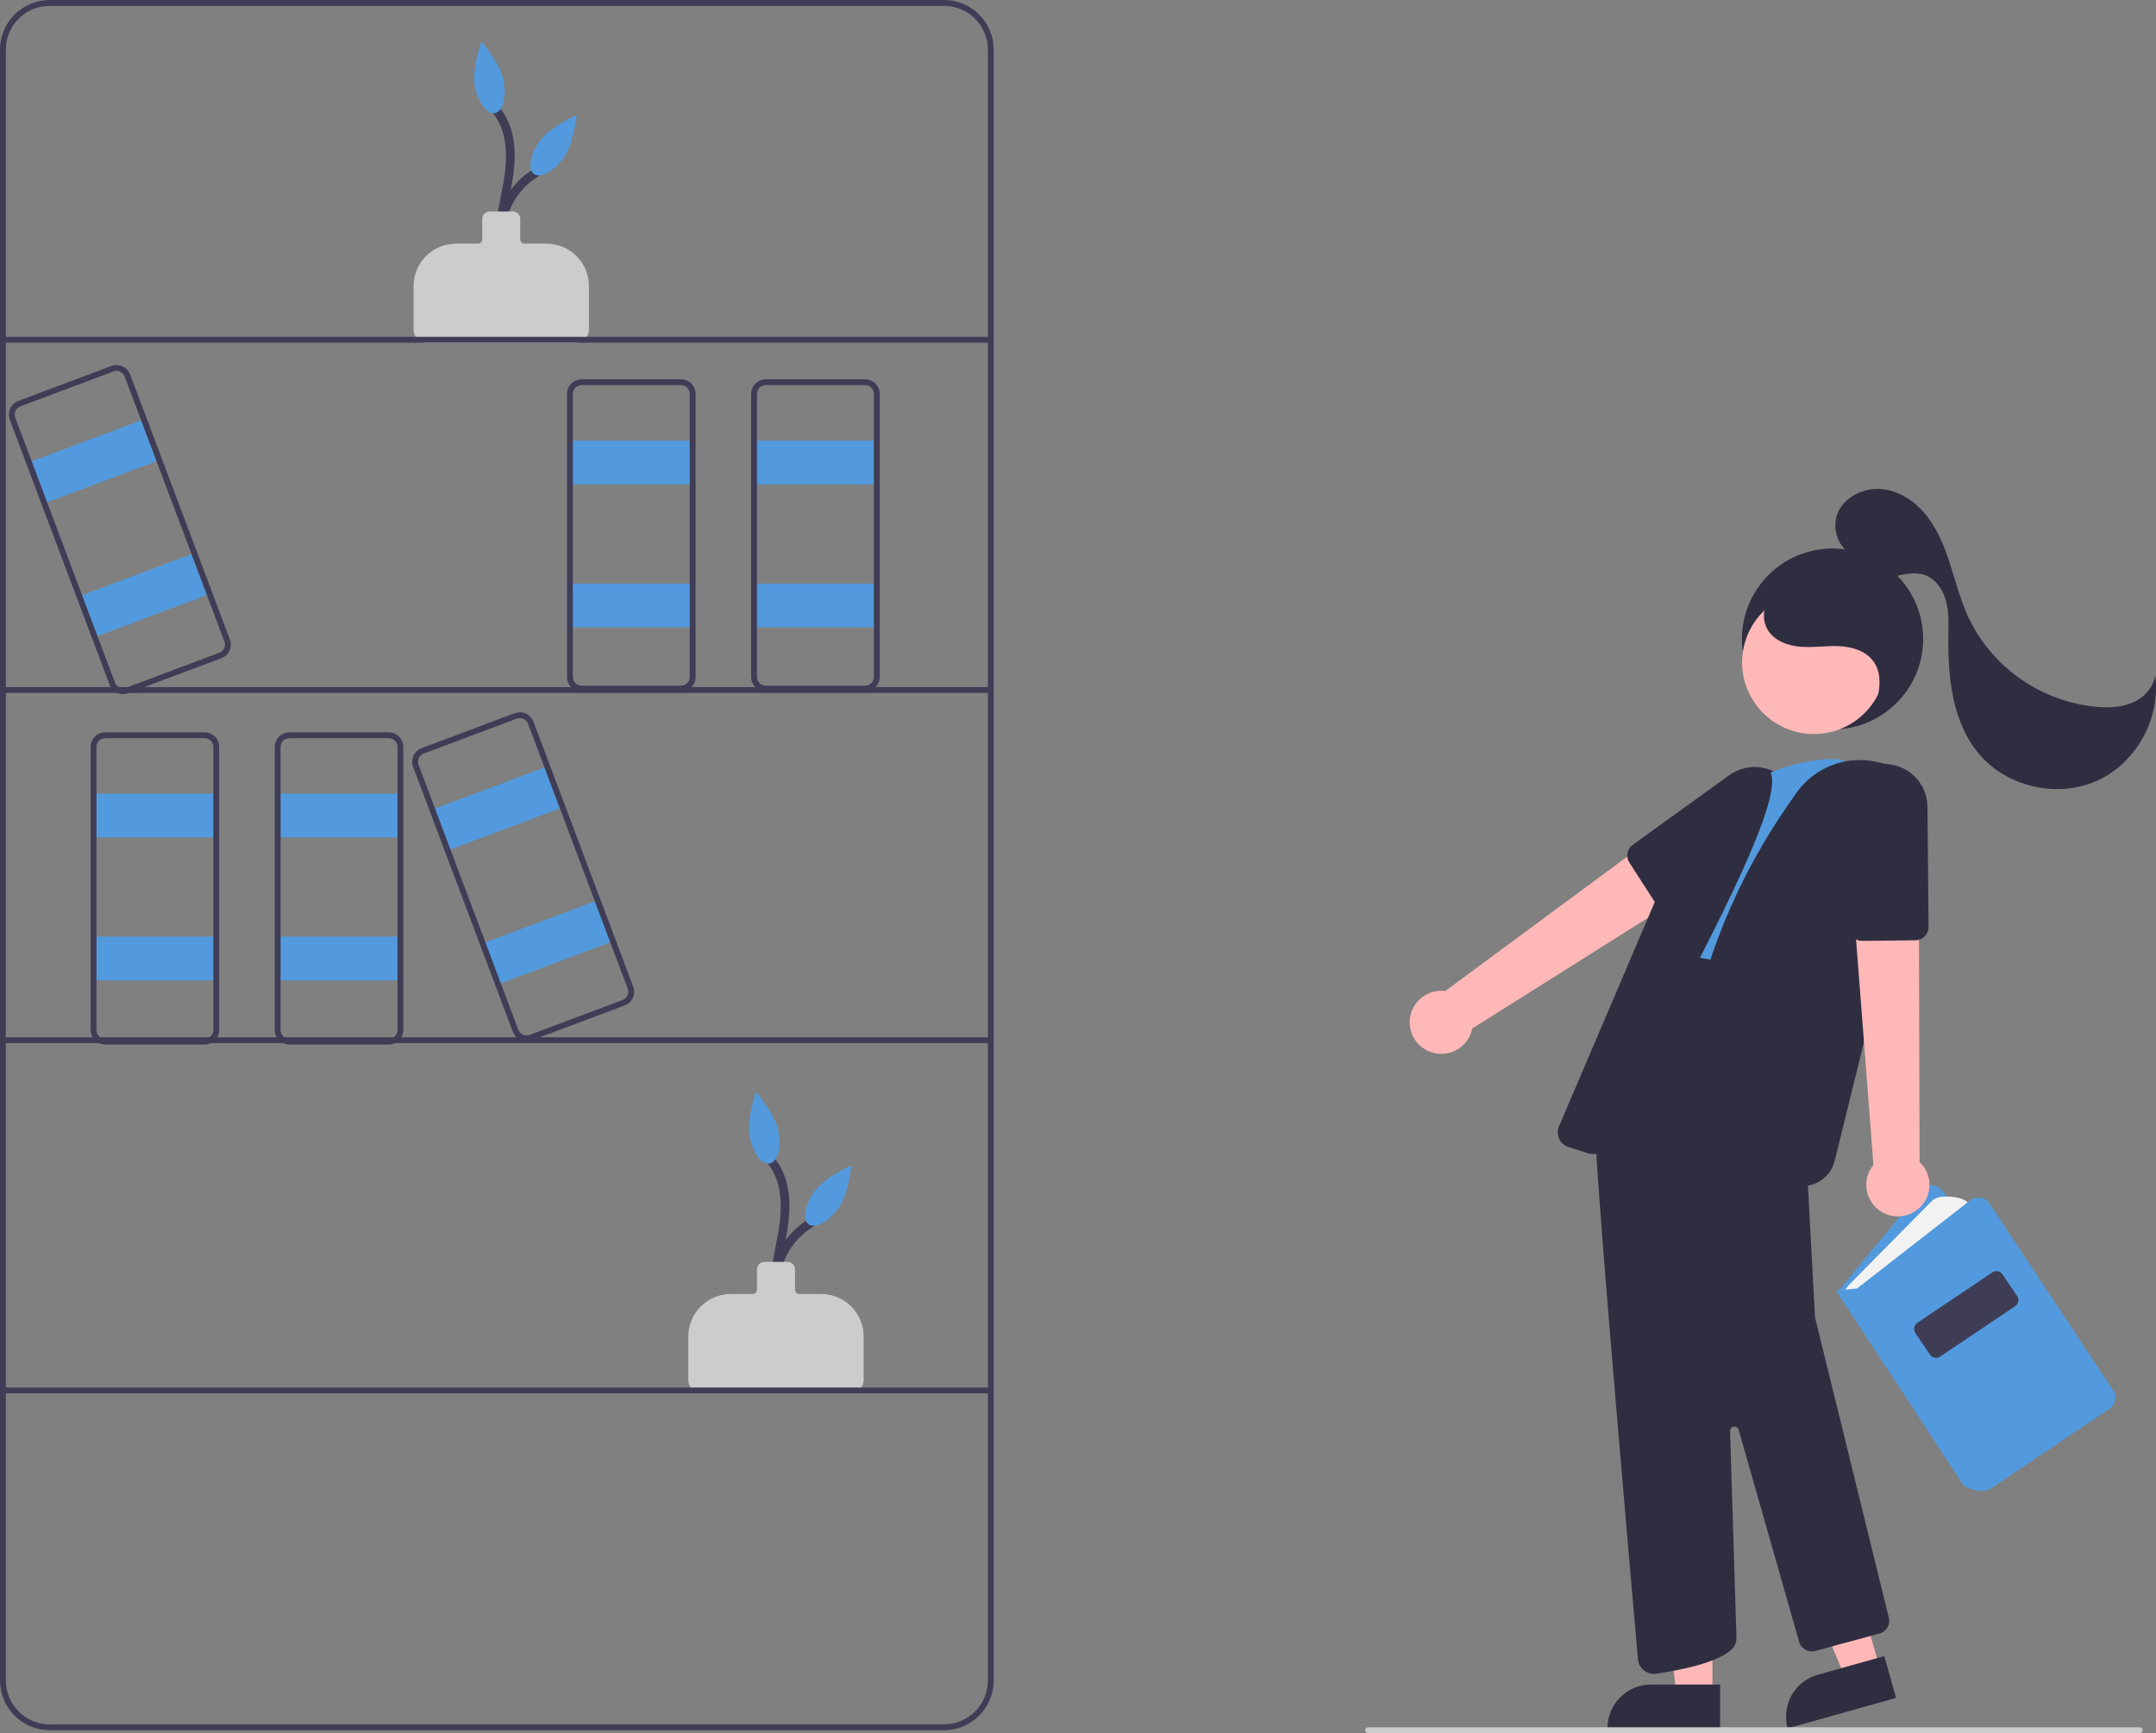 <svg width="148" height="119" viewBox="0 0 148 119" fill="none" xmlns="http://www.w3.org/2000/svg">
<rect x="0" y="0" width="148" height="119" fill="#808080" stroke="none"/>
<g clip-path="url(#clip0_46_3)">
<path d="M53.855 90.266C53.407 89.194 53.358 87.997 53.716 86.892C54.075 85.787 54.817 84.846 55.81 84.239C56.141 84.039 55.838 83.519 55.506 83.72C54.368 84.399 53.518 85.471 53.118 86.733C52.718 87.996 52.795 89.361 53.335 90.57C53.487 90.924 54.006 90.618 53.855 90.266Z" fill="#3F3D56"/>
<path d="M54.027 91.075C53.215 89.639 53.407 87.92 53.699 86.367C54.003 84.746 54.403 83.1 54.057 81.451C53.9 80.65 53.529 79.907 52.983 79.301C52.72 79.016 52.295 79.441 52.558 79.726C53.579 80.833 53.697 82.439 53.531 83.866C53.336 85.548 52.782 87.188 52.851 88.898C52.869 89.765 53.094 90.615 53.508 91.378C53.549 91.444 53.615 91.491 53.691 91.51C53.767 91.528 53.847 91.517 53.914 91.477C53.982 91.438 54.031 91.374 54.052 91.299C54.073 91.224 54.064 91.143 54.027 91.075Z" fill="#3F3D56"/>
<path d="M58.384 95.661H48.152C47.913 95.66 47.683 95.565 47.514 95.396C47.344 95.227 47.249 94.998 47.249 94.759V91.758C47.25 90.987 47.557 90.248 48.103 89.702C48.649 89.157 49.39 88.85 50.162 88.849H51.663C51.743 88.849 51.819 88.818 51.876 88.761C51.932 88.705 51.964 88.629 51.964 88.549V87.147C51.964 87.014 52.017 86.886 52.111 86.793C52.205 86.699 52.333 86.646 52.465 86.646H54.071C54.204 86.646 54.331 86.699 54.425 86.793C54.519 86.886 54.572 87.014 54.572 87.147V88.549C54.572 88.629 54.604 88.705 54.66 88.761C54.717 88.818 54.793 88.849 54.873 88.849H56.374C57.146 88.85 57.887 89.157 58.433 89.702C58.979 90.248 59.286 90.987 59.287 91.758V94.759C59.287 94.998 59.192 95.227 59.022 95.396C58.853 95.566 58.623 95.66 58.384 95.661Z" fill="#CCCCCC"/>
<path d="M53.425 77.638C53.641 78.78 53.374 79.789 52.83 79.891C52.285 79.993 51.669 79.151 51.454 78.009C51.238 76.868 51.901 74.969 51.901 74.969C51.901 74.969 53.21 76.497 53.425 77.638Z" fill="#529ADD"/>
<path d="M57.557 82.95C56.875 83.891 55.958 84.391 55.509 84.066C55.06 83.742 55.25 82.716 55.932 81.775C56.614 80.834 58.45 80.009 58.45 80.009C58.45 80.009 58.239 82.009 57.557 82.95Z" fill="#529ADD"/>
<path d="M34.996 18.145C34.548 17.073 34.498 15.876 34.857 14.771C35.215 13.665 35.958 12.725 36.95 12.118C37.281 11.917 36.979 11.397 36.647 11.599C35.508 12.278 34.659 13.35 34.258 14.612C33.858 15.874 33.936 17.239 34.476 18.449C34.628 18.803 35.146 18.497 34.996 18.145Z" fill="#3F3D56"/>
<path d="M35.168 18.954C34.356 17.517 34.547 15.799 34.839 14.246C35.144 12.625 35.543 10.979 35.198 9.33C35.041 8.529 34.67 7.786 34.124 7.179C33.861 6.894 33.436 7.32 33.698 7.604C34.719 8.712 34.837 10.318 34.672 11.745C34.477 13.427 33.923 15.067 33.992 16.776C34.01 17.644 34.235 18.494 34.648 19.257C34.69 19.323 34.755 19.37 34.831 19.389C34.907 19.407 34.987 19.395 35.055 19.356C35.122 19.317 35.172 19.253 35.193 19.178C35.214 19.102 35.205 19.022 35.168 18.954Z" fill="#3F3D56"/>
<path d="M39.525 23.54H29.292C29.053 23.539 28.823 23.444 28.654 23.275C28.485 23.106 28.39 22.877 28.39 22.638V19.637C28.39 18.866 28.698 18.126 29.244 17.581C29.79 17.036 30.53 16.729 31.303 16.728H32.803C32.883 16.728 32.96 16.696 33.016 16.64C33.073 16.584 33.104 16.507 33.104 16.428V15.025C33.105 14.893 33.157 14.765 33.252 14.671C33.346 14.577 33.473 14.525 33.606 14.524H35.211C35.344 14.525 35.471 14.577 35.566 14.671C35.66 14.765 35.712 14.893 35.713 15.025V16.428C35.713 16.507 35.745 16.584 35.801 16.64C35.857 16.696 35.934 16.728 36.014 16.728H37.514C38.287 16.729 39.027 17.036 39.573 17.581C40.119 18.126 40.427 18.866 40.428 19.637V22.638C40.427 22.877 40.332 23.106 40.163 23.275C39.993 23.444 39.764 23.539 39.525 23.54Z" fill="#CCCCCC"/>
<path d="M34.566 5.517C34.781 6.659 34.514 7.667 33.97 7.77C33.426 7.872 32.81 7.03 32.594 5.888C32.379 4.746 33.041 2.848 33.041 2.848C33.041 2.848 34.35 4.376 34.566 5.517Z" fill="#529ADD"/>
<path d="M38.698 10.829C38.015 11.77 37.099 12.27 36.65 11.945C36.201 11.621 36.39 10.595 37.072 9.654C37.755 8.713 39.591 7.888 39.591 7.888C39.591 7.888 39.38 9.888 38.698 10.829Z" fill="#529ADD"/>
<path d="M14.646 54.492H6.42V57.497H14.646V54.492Z" fill="#529ADD"/>
<path d="M14.646 64.308H6.42V67.313H14.646V64.308Z" fill="#529ADD"/>
<path d="M64.804 118.8H3.411C2.506 118.799 1.64 118.44 1 117.801C0.361 117.163 0.001 116.297 0 115.394V3.406C0.001 2.503 0.361 1.637 1 0.999C1.64 0.36 2.506 0.001 3.411 0H64.804C65.709 0.001 66.576 0.36 67.215 0.999C67.855 1.637 68.214 2.503 68.215 3.406V115.394C68.214 116.297 67.855 117.163 67.215 117.801C66.576 118.44 65.709 118.799 64.804 118.8ZM3.411 0.401C2.613 0.402 1.848 0.718 1.284 1.282C0.72 1.845 0.402 2.609 0.401 3.406V115.394C0.402 116.191 0.72 116.954 1.284 117.518C1.848 118.081 2.613 118.398 3.411 118.399H64.804C65.602 118.398 66.367 118.081 66.931 117.518C67.496 116.954 67.813 116.191 67.814 115.394V3.406C67.813 2.609 67.496 1.845 66.931 1.282C66.367 0.718 65.602 0.402 64.804 0.401H3.411Z" fill="#3F3D56"/>
<path d="M68.014 23.129H0.201V23.53H68.014V23.129Z" fill="#3F3D56"/>
<path d="M68.014 47.176H0.201V47.577H68.014V47.176Z" fill="#3F3D56"/>
<path d="M68.014 71.223H0.201V71.624H68.014V71.223Z" fill="#3F3D56"/>
<path d="M68.014 95.27H0.201V95.67H68.014V95.27Z" fill="#3F3D56"/>
<path d="M14.044 71.721H7.223C6.957 71.72 6.702 71.615 6.514 71.427C6.326 71.239 6.22 70.984 6.22 70.719V51.286C6.22 51.021 6.326 50.766 6.514 50.578C6.702 50.391 6.957 50.285 7.223 50.285H14.044C14.31 50.285 14.565 50.391 14.753 50.578C14.941 50.766 15.047 51.021 15.047 51.286V70.719C15.047 70.984 14.941 71.239 14.753 71.427C14.565 71.615 14.31 71.72 14.044 71.721ZM7.223 50.685C7.063 50.685 6.91 50.749 6.797 50.861C6.685 50.974 6.621 51.127 6.621 51.286V70.719C6.621 70.878 6.685 71.031 6.797 71.144C6.91 71.256 7.063 71.32 7.223 71.32H14.044C14.204 71.32 14.357 71.256 14.47 71.144C14.582 71.031 14.646 70.878 14.646 70.719V51.286C14.646 51.127 14.582 50.974 14.47 50.861C14.357 50.749 14.204 50.685 14.044 50.685H7.223Z" fill="#3F3D56"/>
<path d="M27.286 54.492H19.06V57.497H27.286V54.492Z" fill="#529ADD"/>
<path d="M27.286 64.308H19.06V67.313H27.286V64.308Z" fill="#529ADD"/>
<path d="M26.684 71.721H19.863C19.597 71.72 19.342 71.615 19.154 71.427C18.966 71.239 18.86 70.984 18.86 70.719V51.286C18.86 51.021 18.966 50.766 19.154 50.578C19.342 50.391 19.597 50.285 19.863 50.285H26.684C26.95 50.285 27.205 50.391 27.393 50.578C27.581 50.766 27.687 51.021 27.687 51.286V70.719C27.687 70.984 27.581 71.239 27.393 71.427C27.205 71.615 26.95 71.72 26.684 71.721ZM19.863 50.685C19.703 50.685 19.55 50.749 19.437 50.861C19.324 50.974 19.261 51.127 19.261 51.286V70.719C19.261 70.878 19.324 71.031 19.437 71.144C19.55 71.256 19.703 71.32 19.863 71.32H26.684C26.844 71.32 26.997 71.256 27.11 71.144C27.222 71.031 27.286 70.878 27.286 70.719V51.286C27.286 51.127 27.222 50.974 27.11 50.861C26.997 50.749 26.844 50.685 26.684 50.685H19.863Z" fill="#3F3D56"/>
<path d="M47.349 30.251H39.123V33.256H47.349V30.251Z" fill="#529ADD"/>
<path d="M47.349 40.067H39.123V43.072H47.349V40.067Z" fill="#529ADD"/>
<path d="M46.748 47.48H39.926C39.66 47.48 39.405 47.374 39.217 47.186C39.029 46.998 38.923 46.744 38.923 46.478V27.045C38.923 26.78 39.029 26.525 39.217 26.337C39.405 26.15 39.66 26.044 39.926 26.044H46.748C47.013 26.044 47.268 26.15 47.456 26.337C47.645 26.525 47.75 26.78 47.751 27.045V46.478C47.75 46.744 47.645 46.998 47.456 47.186C47.268 47.374 47.013 47.48 46.748 47.48ZM39.926 26.444C39.766 26.445 39.613 26.508 39.501 26.621C39.388 26.733 39.324 26.886 39.324 27.045V46.478C39.324 46.637 39.388 46.79 39.501 46.903C39.613 47.016 39.766 47.079 39.926 47.079H46.748C46.907 47.079 47.06 47.016 47.173 46.903C47.286 46.79 47.349 46.638 47.349 46.478V27.045C47.349 26.886 47.286 26.733 47.173 26.621C47.06 26.508 46.907 26.445 46.748 26.444H39.926Z" fill="#3F3D56"/>
<path d="M59.989 30.251H51.763V33.256H59.989V30.251Z" fill="#529ADD"/>
<path d="M59.989 40.067H51.763V43.072H59.989V40.067Z" fill="#529ADD"/>
<path d="M59.387 47.48H52.566C52.3 47.48 52.045 47.374 51.857 47.186C51.669 46.998 51.563 46.744 51.563 46.478V27.045C51.563 26.78 51.669 26.525 51.857 26.337C52.045 26.15 52.3 26.044 52.566 26.044H59.387C59.653 26.044 59.908 26.15 60.096 26.337C60.284 26.525 60.39 26.78 60.391 27.045V46.478C60.39 46.744 60.284 46.998 60.096 47.186C59.908 47.374 59.653 47.48 59.387 47.48ZM52.566 26.444C52.406 26.445 52.253 26.508 52.14 26.621C52.028 26.733 51.964 26.886 51.964 27.045V46.478C51.964 46.638 52.028 46.79 52.14 46.903C52.253 47.016 52.406 47.079 52.566 47.079H59.387C59.547 47.079 59.7 47.016 59.813 46.903C59.926 46.79 59.989 46.638 59.989 46.478V27.045C59.989 26.886 59.926 26.733 59.813 26.621C59.7 26.508 59.547 26.445 59.387 26.444H52.566Z" fill="#3F3D56"/>
<path d="M37.376 52.697L29.676 55.586L30.734 58.399L38.434 55.51L37.376 52.697Z" fill="#529ADD"/>
<path d="M40.834 61.886L33.134 64.775L34.192 67.588L41.893 64.699L40.834 61.886Z" fill="#529ADD"/>
<path d="M36.143 71.497C35.939 71.496 35.74 71.434 35.572 71.318C35.404 71.202 35.276 71.037 35.204 70.847L28.359 52.656C28.265 52.407 28.275 52.132 28.385 51.89C28.494 51.648 28.696 51.46 28.945 51.366L35.33 48.97C35.454 48.924 35.585 48.902 35.717 48.907C35.848 48.911 35.978 48.941 36.098 48.996C36.218 49.05 36.326 49.127 36.416 49.224C36.506 49.32 36.576 49.432 36.622 49.556L43.468 67.746C43.561 67.995 43.552 68.27 43.442 68.512C43.332 68.754 43.131 68.942 42.882 69.036L36.496 71.432C36.383 71.475 36.264 71.497 36.143 71.497ZM35.684 49.306C35.611 49.307 35.539 49.32 35.471 49.345L29.086 51.741C28.937 51.797 28.816 51.91 28.75 52.056C28.684 52.201 28.678 52.366 28.734 52.515L35.58 70.706C35.608 70.78 35.65 70.847 35.704 70.905C35.758 70.963 35.823 71.009 35.895 71.042C35.967 71.075 36.044 71.093 36.123 71.095C36.202 71.098 36.281 71.085 36.355 71.057L42.741 68.661C42.89 68.605 43.011 68.492 43.077 68.347C43.143 68.202 43.148 68.036 43.092 67.887L36.247 49.696C36.203 49.582 36.127 49.483 36.026 49.414C35.925 49.344 35.806 49.307 35.684 49.306Z" fill="#3F3D56"/>
<path d="M9.689 28.857L1.988 31.746L3.047 34.559L10.747 31.67L9.689 28.857Z" fill="#529ADD"/>
<path d="M13.147 38.046L5.446 40.935L6.505 43.748L14.205 40.859L13.147 38.046Z" fill="#529ADD"/>
<path d="M8.455 47.657C8.251 47.656 8.052 47.594 7.885 47.478C7.717 47.362 7.589 47.197 7.517 47.007L0.671 28.816C0.578 28.567 0.587 28.292 0.697 28.05C0.807 27.808 1.009 27.62 1.257 27.526L7.643 25.13C7.766 25.084 7.898 25.062 8.029 25.067C8.161 25.071 8.29 25.101 8.41 25.156C8.53 25.21 8.639 25.287 8.729 25.383C8.819 25.48 8.889 25.592 8.935 25.715L15.781 43.906C15.874 44.155 15.864 44.43 15.755 44.672C15.645 44.914 15.443 45.102 15.194 45.196L8.809 47.592C8.696 47.635 8.576 47.657 8.455 47.657ZM7.996 25.466C7.924 25.466 7.852 25.48 7.784 25.505L1.399 27.901C1.249 27.957 1.128 28.07 1.063 28.215C0.997 28.361 0.991 28.526 1.047 28.675L7.893 46.866C7.92 46.94 7.962 47.008 8.016 47.065C8.07 47.123 8.135 47.169 8.207 47.202C8.279 47.234 8.357 47.252 8.436 47.255C8.515 47.258 8.594 47.245 8.668 47.217L15.053 44.821C15.203 44.765 15.323 44.652 15.389 44.507C15.455 44.362 15.461 44.196 15.405 44.047L8.559 25.856C8.516 25.742 8.439 25.643 8.339 25.574C8.238 25.504 8.119 25.467 7.996 25.466Z" fill="#3F3D56"/>
<path d="M125.797 50.084C129.232 50.084 132.016 47.304 132.016 43.874C132.016 40.444 129.232 37.663 125.797 37.663C122.362 37.663 119.577 40.444 119.577 43.874C119.577 47.304 122.362 50.084 125.797 50.084Z" fill="#2F2E41"/>
<path d="M98.166 72.216C98.46 72.329 98.775 72.377 99.089 72.356C99.403 72.335 99.709 72.245 99.985 72.093C100.261 71.941 100.5 71.731 100.686 71.477C100.872 71.222 100.999 70.93 101.06 70.622L118.161 59.848L115.048 56.349L99.21 68.046C98.683 67.979 98.151 68.108 97.713 68.406C97.275 68.705 96.962 69.154 96.833 69.668C96.704 70.182 96.769 70.725 97.015 71.195C97.26 71.664 97.67 72.027 98.166 72.216Z" fill="#FFB8B8"/>
<path d="M114.591 62.712C114.439 62.712 114.29 62.675 114.157 62.602C114.024 62.53 113.912 62.426 113.83 62.299L111.849 59.226C111.724 59.032 111.679 58.797 111.721 58.571C111.764 58.344 111.892 58.143 112.08 58.008L118.707 53.225C119.028 52.993 119.393 52.827 119.78 52.739C120.166 52.65 120.567 52.639 120.958 52.708C121.349 52.776 121.722 52.922 122.055 53.137C122.388 53.352 122.675 53.632 122.898 53.959C123.121 54.287 123.276 54.656 123.354 55.044C123.432 55.433 123.431 55.833 123.351 56.221C123.272 56.609 123.115 56.977 122.89 57.304C122.665 57.63 122.377 57.909 122.043 58.122L115.075 62.571C114.931 62.663 114.762 62.712 114.591 62.712Z" fill="#2F2E41"/>
<path d="M117.55 116.366L115.09 116.365L113.92 106.892L117.55 106.892L117.55 116.366Z" fill="#FFB8B8"/>
<path d="M113.333 115.664H118.077V118.646H110.346C110.346 118.254 110.423 117.867 110.574 117.505C110.724 117.143 110.944 116.814 111.221 116.537C111.498 116.26 111.828 116.041 112.19 115.891C112.552 115.741 112.941 115.664 113.333 115.664Z" fill="#2F2E41"/>
<path d="M129.033 114.529L126.664 115.193L122.973 106.388L126.468 105.408L129.033 114.529Z" fill="#FFB8B8"/>
<path d="M124.783 114.992L129.35 113.711L130.157 116.583L122.715 118.669C122.609 118.292 122.578 117.898 122.625 117.509C122.671 117.12 122.794 116.744 122.986 116.403C123.178 116.061 123.436 115.761 123.744 115.519C124.052 115.277 124.405 115.097 124.783 114.992Z" fill="#2F2E41"/>
<path d="M135.66 99.991L126.111 88.738L131.905 81.717C131.99 81.614 132.097 81.531 132.218 81.475C132.339 81.418 132.471 81.388 132.604 81.389C132.738 81.389 132.87 81.419 132.991 81.477C133.111 81.534 133.217 81.618 133.302 81.721L142.07 92.466L135.66 99.991Z" fill="#529ADD"/>
<path d="M126.496 88.821C126.637 88.568 126.811 88.336 127.015 88.13L132.546 82.531C132.762 82.31 133.054 82.179 133.363 82.164C133.995 82.134 135.032 82.198 135.321 82.89L127.854 88.991L126.496 88.821Z" fill="#F2F2F2"/>
<path d="M135.992 102.372C135.566 102.359 135.152 102.228 134.796 101.994L134.77 101.967L126.024 88.61L127.475 88.47L135.253 82.412C135.351 82.336 135.464 82.281 135.585 82.25C135.706 82.219 135.832 82.214 135.954 82.234C136.077 82.254 136.195 82.299 136.299 82.367C136.404 82.434 136.493 82.523 136.562 82.626L145.064 95.475C145.194 95.674 145.241 95.916 145.195 96.148C145.149 96.381 145.012 96.586 144.816 96.72L136.588 102.259C136.399 102.335 136.196 102.373 135.992 102.372Z" fill="#529ADD"/>
<path d="M132.899 93.235C132.816 93.236 132.735 93.216 132.663 93.177C132.59 93.138 132.528 93.083 132.482 93.014L131.477 91.524C131.403 91.414 131.376 91.279 131.401 91.149C131.427 91.018 131.503 90.903 131.613 90.829L136.768 87.364C136.878 87.29 137.013 87.263 137.144 87.288C137.274 87.314 137.389 87.39 137.464 87.5L138.468 88.99C138.543 89.1 138.57 89.235 138.544 89.366C138.519 89.496 138.443 89.611 138.332 89.685L133.178 93.15C133.095 93.206 132.998 93.235 132.899 93.235Z" fill="#3F3D56"/>
<path d="M113.531 114.933C113.256 114.932 112.992 114.828 112.79 114.643C112.588 114.457 112.463 114.203 112.439 113.93C112.002 108.965 109.806 83.94 109.565 78.886C109.297 73.271 113.977 64.388 114.024 64.299L114.057 64.237L116.37 64.526V64.795L118.572 65.053L122.833 65.465L124.053 80.354L124.592 90.451L129.66 111.075C129.718 111.303 129.683 111.545 129.563 111.748C129.444 111.951 129.249 112.098 129.021 112.159L124.61 113.36C124.381 113.422 124.137 113.391 123.93 113.274C123.723 113.158 123.57 112.965 123.504 112.737L119.352 98.171C119.332 98.101 119.286 98.04 119.225 98.001C119.163 97.961 119.089 97.946 119.016 97.957C118.944 97.968 118.878 98.005 118.831 98.062C118.784 98.118 118.759 98.19 118.762 98.263L119.201 112.466C119.203 112.612 119.175 112.757 119.12 112.891C119.064 113.026 118.981 113.148 118.876 113.25C117.865 114.198 115.194 114.704 113.692 114.921C113.638 114.929 113.584 114.933 113.531 114.933Z" fill="#2F2E41"/>
<path d="M126.784 52.367C126.084 51.638 121.472 52.639 120.448 53.712L113.439 65.153L125.031 67.306L127.592 52.77L126.784 52.367Z" fill="#529ADD"/>
<path d="M123.745 81.433C123.496 81.433 123.248 81.392 123.011 81.311C122.338 81.08 121.513 80.839 120.558 80.594C116.378 79.52 114.902 76.084 116.172 70.38L116.204 70.236C117.396 64.825 119.643 59.702 122.816 55.158L123.308 54.453C123.901 53.602 124.732 52.944 125.697 52.561C126.661 52.178 127.717 52.086 128.734 52.298C130.615 52.685 131.624 53.246 131.735 53.966C131.953 55.379 127.752 72.451 125.936 79.726C125.814 80.214 125.532 80.647 125.135 80.956C124.738 81.266 124.249 81.433 123.745 81.433Z" fill="#2F2E41"/>
<path d="M109.346 79.241C109.236 79.241 109.128 79.224 109.024 79.191L107.669 78.758C107.529 78.713 107.4 78.64 107.29 78.542C107.18 78.445 107.091 78.326 107.03 78.192C106.969 78.059 106.936 77.914 106.934 77.767C106.932 77.62 106.961 77.475 107.019 77.339L114.208 60.49C115.585 57.276 117.993 54.61 121.054 52.912C121.098 52.888 121.147 52.873 121.198 52.868C121.248 52.863 121.299 52.869 121.347 52.885C121.391 52.899 121.432 52.922 121.467 52.953C121.502 52.984 121.53 53.021 121.549 53.063C122.394 54.921 117.792 63.71 114.095 70.772C112.201 74.388 110.566 77.512 110.38 78.402C110.33 78.639 110.2 78.852 110.012 79.005C109.824 79.158 109.588 79.241 109.346 79.241Z" fill="#2F2E41"/>
<path d="M131.587 83.08C131.839 82.892 132.047 82.651 132.197 82.374C132.346 82.097 132.432 81.79 132.45 81.476C132.467 81.162 132.416 80.848 132.299 80.556C132.181 80.263 132.002 80.001 131.772 79.785L131.715 59.595L127.092 60.369L128.604 79.983C128.268 80.392 128.093 80.911 128.114 81.44C128.135 81.969 128.35 82.472 128.717 82.854C129.085 83.236 129.58 83.47 130.109 83.512C130.638 83.553 131.164 83.4 131.587 83.08Z" fill="#FFB8B8"/>
<path d="M127.823 64.604C127.594 64.604 127.373 64.517 127.206 64.36C127.039 64.204 126.938 63.99 126.922 63.762L126.385 55.615C126.334 54.831 126.597 54.059 127.115 53.468C127.633 52.877 128.365 52.516 129.15 52.464C129.553 52.437 129.958 52.493 130.338 52.628C130.719 52.763 131.068 52.974 131.364 53.248C131.66 53.523 131.897 53.854 132.06 54.223C132.223 54.592 132.309 54.99 132.313 55.394L132.386 63.651C132.387 63.89 132.294 64.12 132.127 64.29C131.96 64.46 131.732 64.558 131.493 64.561L127.834 64.604L127.823 64.604Z" fill="#2F2E41"/>
<path d="M124.516 50.4C127.237 50.4 129.443 48.197 129.443 45.48C129.443 42.762 127.237 40.559 124.516 40.559C121.794 40.559 119.588 42.762 119.588 45.48C119.588 48.197 121.794 50.4 124.516 50.4Z" fill="#FFB8B8"/>
<path d="M128.613 48.923C128.98 47.755 129.318 46.378 128.59 45.392C128.066 44.682 127.125 44.407 126.243 44.368C125.36 44.328 124.475 44.478 123.595 44.408C122.714 44.338 121.783 43.991 121.336 43.23C120.756 42.244 121.247 40.886 122.18 40.221C123.112 39.557 124.344 39.464 125.479 39.619C126.916 39.789 128.266 40.392 129.35 41.348C130.405 42.32 131.093 43.722 131.062 45.155C131.031 46.588 130.226 48.015 128.944 48.659" fill="#2F2E41"/>
<path d="M127.384 38.171C126.204 37.808 125.66 36.251 126.188 35.136C126.715 34.022 128.064 33.439 129.289 33.594C130.513 33.749 131.592 34.534 132.336 35.517C133.081 36.5 133.529 37.672 133.904 38.847C134.278 40.021 134.589 41.221 135.1 42.343C135.911 44.067 137.162 45.547 138.728 46.636C140.293 47.724 142.118 48.381 144.018 48.542C144.847 48.602 145.706 48.559 146.461 48.213C147.216 47.868 147.849 47.171 147.934 46.346C148.364 49.276 146.656 52.391 143.952 53.609C141.248 54.827 137.78 54.043 135.864 51.782C133.992 49.572 133.702 46.452 133.747 43.557C133.759 42.764 133.789 41.955 133.569 41.192C133.349 40.429 132.83 39.704 132.073 39.462C131.462 39.266 130.801 39.407 130.174 39.546C129.548 39.684 128.883 39.818 128.277 39.609C127.671 39.4 127.183 38.712 127.427 38.119" fill="#2F2E41"/>
<path d="M146.88 119H93.913C93.86 119 93.808 118.979 93.771 118.941C93.733 118.904 93.712 118.853 93.712 118.8C93.712 118.747 93.733 118.696 93.771 118.658C93.808 118.62 93.86 118.599 93.913 118.599H146.88C146.933 118.599 146.984 118.62 147.022 118.658C147.059 118.696 147.081 118.747 147.081 118.8C147.081 118.853 147.059 118.904 147.022 118.941C146.984 118.979 146.933 119 146.88 119Z" fill="#CCCCCC"/>
</g>
<defs>
<clipPath id="clip0_46_3">
<rect width="148" height="119" fill="white"/>
</clipPath>
</defs>
</svg>
